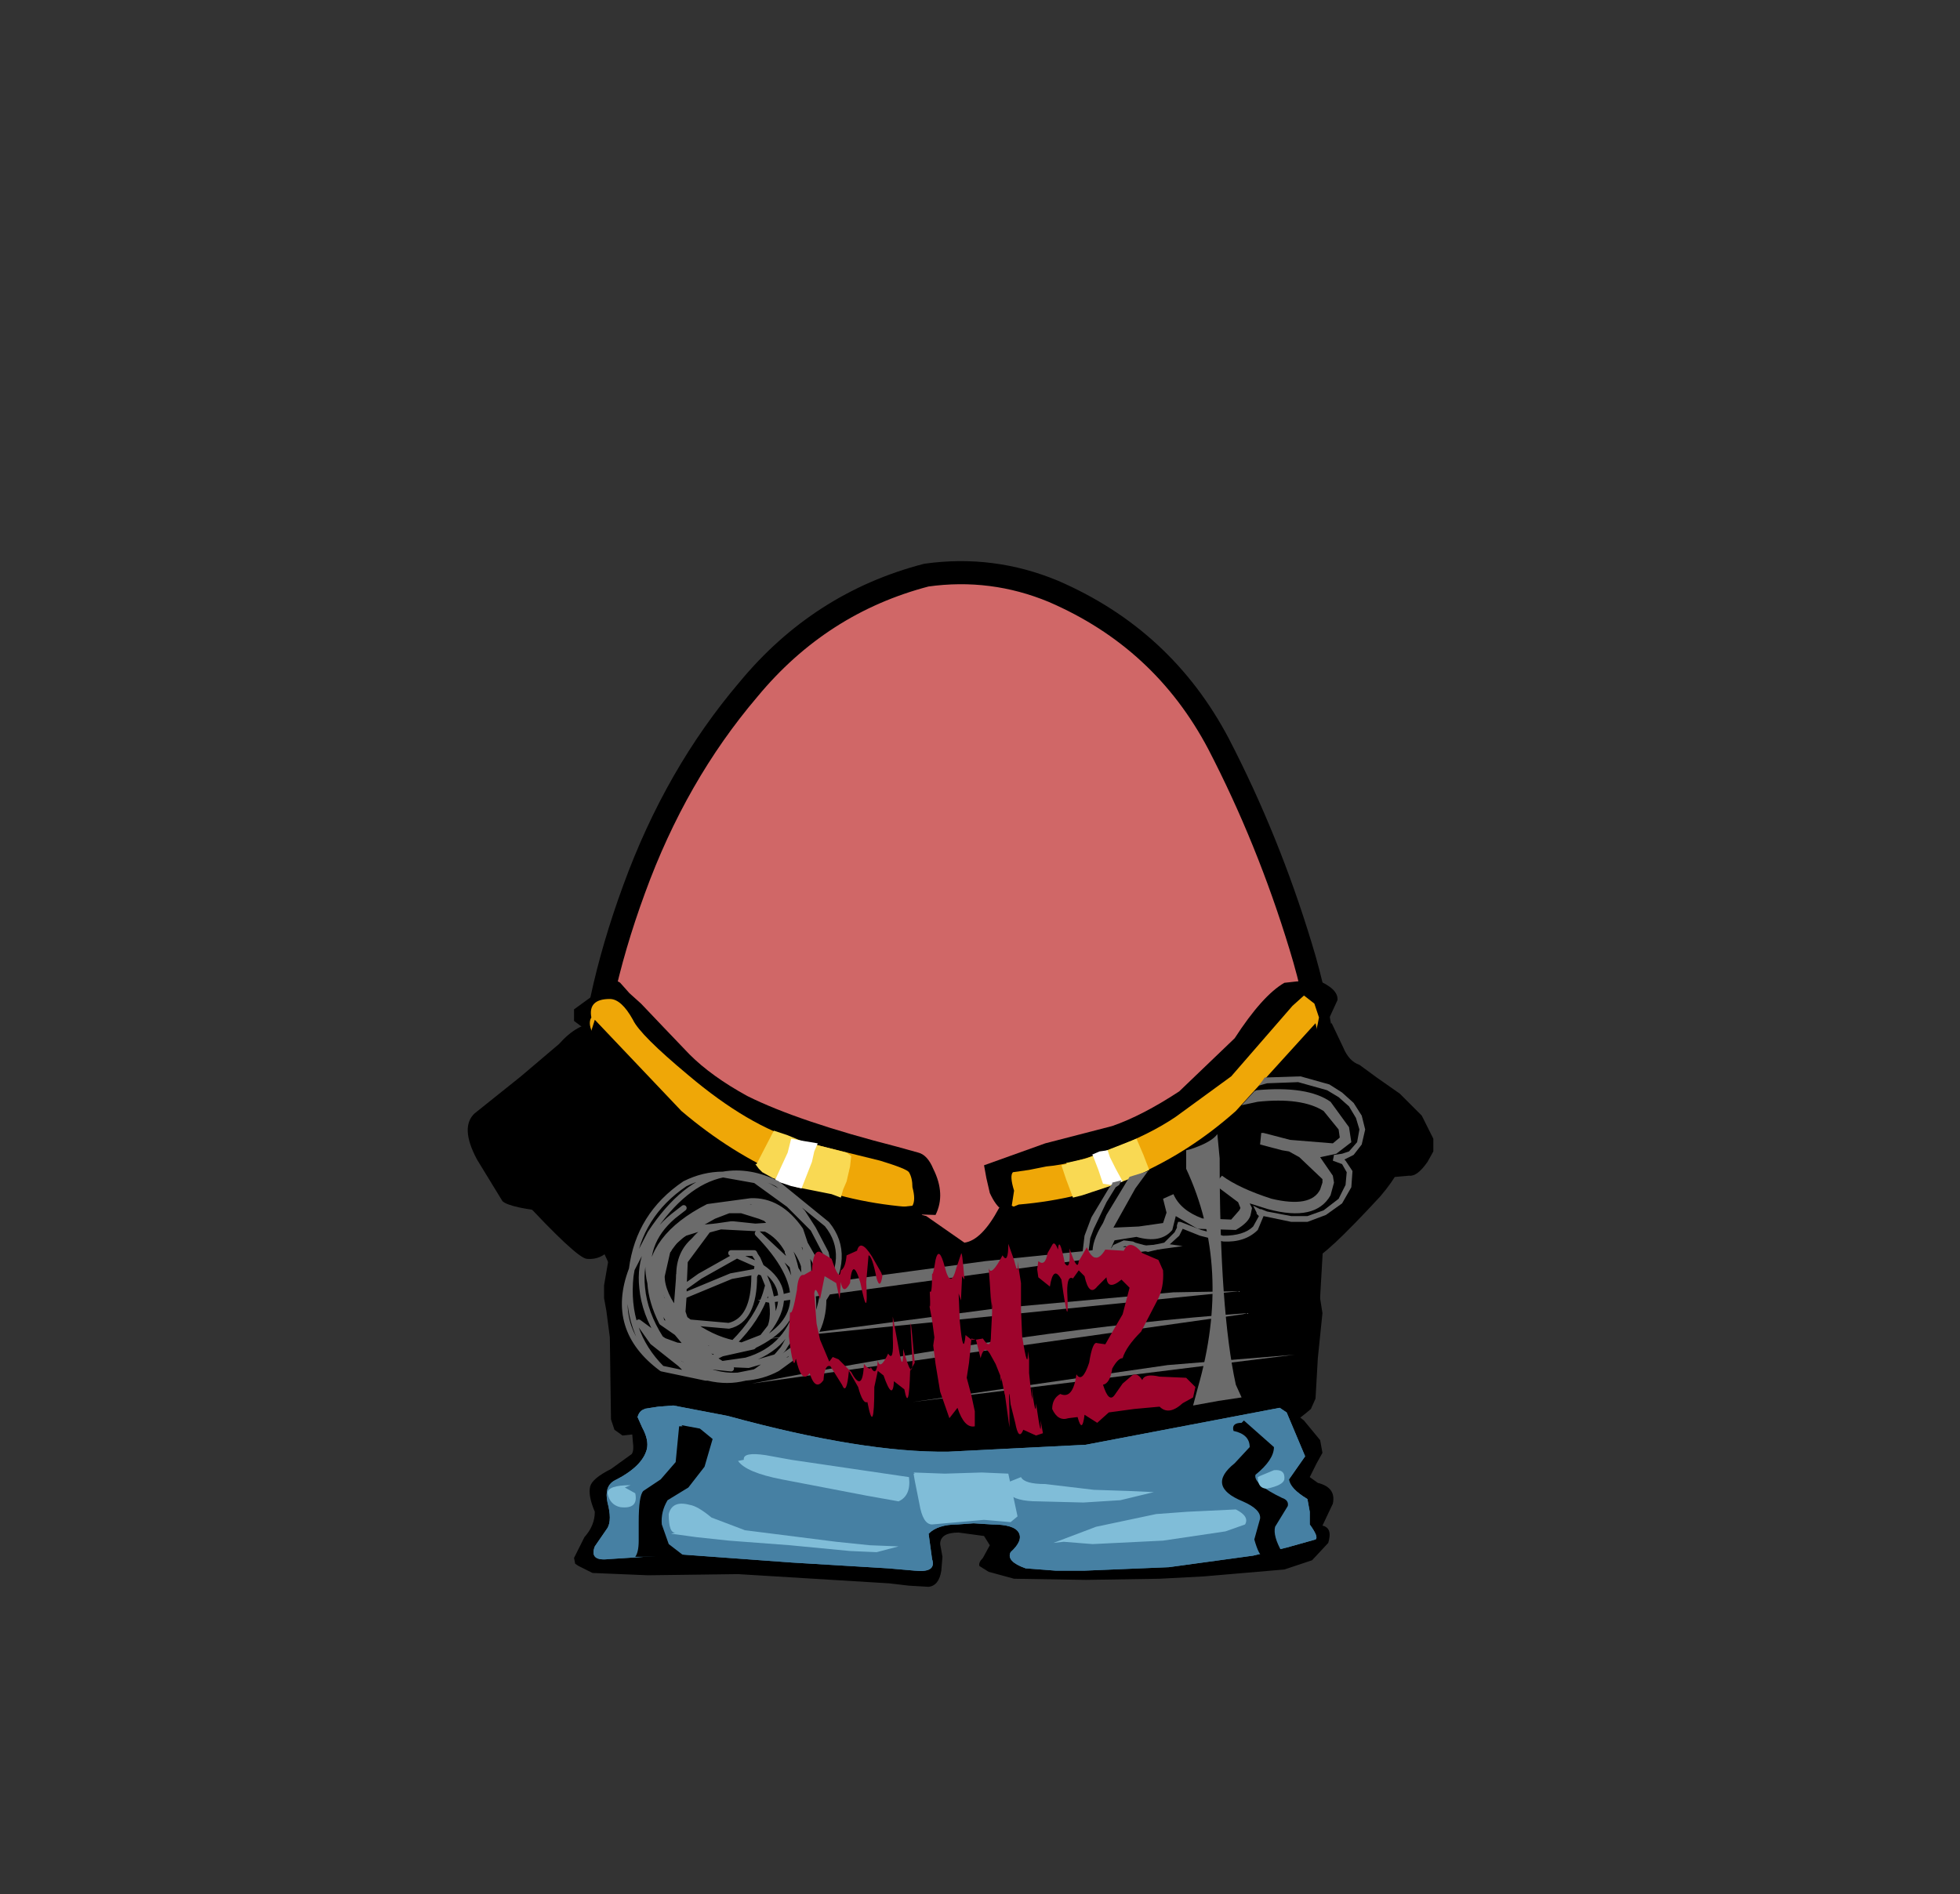 <?xml version="1.0" encoding="UTF-8" standalone="no"?>
<svg xmlns:xlink="http://www.w3.org/1999/xlink" height="82.0px" width="84.85px" xmlns="http://www.w3.org/2000/svg">
  <rect width="100%" height="100%" fill="#333333" stroke="none"/>
  <g transform="matrix(1.0, 0.0, 0.0, 1.0, 37.4, 42.25)">
    <use height="38.0" transform="matrix(1.0, 0.0, 0.0, 1.0, -11.95, -17.45)" width="32.05" xlink:href="#sprite0"/>
    <use height="38.95" transform="matrix(1.0, 0.0, 0.0, 1.0, -12.45, -17.95)" width="33.05" xlink:href="#sprite1"/>
    <use height="21.65" transform="matrix(1.0, 0.0, 0.0, 1.0, -17.15, 0.15)" width="41.8" xlink:href="#sprite2"/>
    <use height="9.65" transform="matrix(1.0, 0.0, 0.0, 1.0, -11.85, 0.85)" width="31.55" xlink:href="#sprite3"/>
    <use height="18.8" transform="matrix(1.0, 0.0, 0.0, 1.0, -16.1, 1.9)" width="39.65" xlink:href="#sprite4"/>
    <use height="7.85" transform="matrix(1.0, 0.0, 0.0, 1.0, -12.55, 18.6)" width="32.85" xlink:href="#sprite5"/>
    <use height="2.9" transform="matrix(1.0, 0.0, 0.0, 1.0, -4.7, 6.7)" width="17.05" xlink:href="#sprite6"/>
    <use height="2.15" transform="matrix(1.0, 0.0, 0.0, 1.0, -3.95, 7.05)" width="15.15" xlink:href="#sprite7"/>
    <use height="14.55" transform="matrix(1.0, 0.0, 0.0, 1.0, -10.45, 4.35)" width="32.15" xlink:href="#sprite8"/>
    <use height="8.3" transform="matrix(1.0, 0.0, 0.0, 1.0, -3.25, 11.6)" width="17.6" xlink:href="#sprite9"/>
  </g>
  <defs>
    <g id="sprite0" transform="matrix(1.0, 0.0, 0.0, 1.0, -0.05, 0.0)">
      <use height="38.0" transform="matrix(1.0, 0.0, 0.0, 1.0, 0.05, 0.0)" width="32.05" xlink:href="#shape0"/>
    </g>
    <g id="shape0" transform="matrix(1.0, 0.0, 0.0, 1.0, -0.05, 0.0)">
      <path d="M27.35 7.4 Q29.5 11.55 30.9 16.15 32.35 20.85 32.05 25.65 31.7 30.6 27.85 33.75 24.05 36.95 19.1 37.8 L16.5 38.0 Q12.9 38.0 9.45 36.85 4.8 35.25 2.35 31.35 -0.2 27.4 0.05 23.0 0.25 18.6 2.05 13.7 3.85 8.75 7.0 5.05 10.1 1.3 14.7 0.1 L16.5 0.0 Q18.4 0.05 20.2 0.8 24.95 2.85 27.35 7.4" fill="#d06767" fill-rule="evenodd" stroke="none"/>
    </g>
    <g id="sprite1" transform="matrix(1.0, 0.0, 0.0, 1.0, 0.45, 0.5)">
      <use height="38.95" transform="matrix(1.0, 0.0, 0.0, 1.0, -0.45, -0.5)" width="33.05" xlink:href="#shape1"/>
    </g>
    <g id="shape1" transform="matrix(1.0, 0.0, 0.0, 1.0, 0.45, 0.5)">
      <path d="M27.35 7.4 Q24.95 2.85 20.2 0.8 17.55 -0.3 14.7 0.1 10.1 1.3 7.0 5.05 3.85 8.75 2.05 13.7 0.25 18.6 0.05 23.0 -0.2 27.4 2.35 31.35 4.8 35.25 9.45 36.85 14.1 38.4 19.1 37.8 24.05 36.95 27.85 33.75 31.7 30.6 32.05 25.65 32.35 20.85 30.9 16.15 29.5 11.55 27.35 7.4 Z" fill="none" stroke="#000000" stroke-linecap="round" stroke-linejoin="round" stroke-width="1.0"/>
    </g>
    <g id="sprite2" transform="matrix(1.0, 0.0, 0.0, 1.0, 20.9, 10.75)">
      <use height="21.65" transform="matrix(1.0, 0.0, 0.0, 1.0, -20.9, -10.75)" width="41.8" xlink:href="#shape2"/>
    </g>
    <g id="shape2" transform="matrix(1.0, 0.0, 0.0, 1.0, 20.9, 10.75)">
      <path d="M1.45 -2.7 L4.1 -3.65 7.0 -4.4 Q8.3 -4.85 9.9 -5.9 L12.3 -8.2 Q13.5 -10.05 14.45 -10.6 L15.8 -10.75 Q16.8 -10.35 16.75 -9.85 L16.2 -8.65 15.5 -7.6 Q14.6 -6.15 13.35 -5.0 L10.7 -3.1 Q8.85 -2.0 8.0 -1.65 L5.05 -0.65 3.5 -0.45 2.75 -0.6 2.4 -0.7 2.35 -0.7 2.25 -0.75 Q1.95 -0.95 1.7 -1.5 L1.55 -2.15 1.45 -2.7" fill="#000000" fill-rule="evenodd" stroke="none"/>
      <path d="M-11.3 -7.5 Q-10.35 -6.55 -8.8 -5.7 -6.6 -4.6 -2.3 -3.5 L-1.4 -3.25 Q-1.0 -3.15 -0.75 -2.55 -0.2 -1.45 -0.65 -0.55 L-3.85 -0.65 -7.75 -1.2 Q-13.55 -2.55 -15.45 -6.5 L-15.55 -7.0 -15.4 -7.6 -16.0 -8.4 -15.7 -8.5 -16.3 -8.95 -16.3 -9.45 -15.2 -10.25 Q-14.6 -10.85 -14.3 -10.6 L-13.9 -10.15 -13.4 -9.7 -12.4 -8.65 -11.3 -7.5" fill="#000000" fill-rule="evenodd" stroke="none"/>
      <path d="M2.1 -0.85 L2.65 -0.95 3.1 -1.05 4.35 -1.15 5.8 -1.4 7.05 -1.85 8.7 -2.85 10.7 -4.15 12.75 -5.9 14.25 -7.5 15.45 -8.4 16.5 -8.85 17.0 -7.8 Q17.25 -7.2 17.7 -7.05 L18.45 -6.5 19.45 -5.8 20.4 -4.85 20.9 -3.85 20.9 -3.3 20.65 -2.85 Q20.2 -2.2 19.85 -2.25 L17.6 -2.05 Q16.4 -1.7 15.95 -0.15 15.65 0.8 15.8 1.8 L16.1 3.7 15.9 5.65 15.8 7.4 15.6 7.85 Q15.2 8.2 14.75 8.5 L9.1 9.85 6.9 10.4 4.55 10.7 2.5 10.85 0.0 10.9 -2.55 10.75 -5.1 10.35 -7.5 10.05 -10.0 9.45 -12.85 8.85 -14.2 9.0 -14.55 8.75 -14.7 8.3 -14.75 4.75 -14.9 3.6 -15.0 3.05 -15.0 2.5 -14.75 1.05 Q-14.6 0.35 -15.45 -0.15 -16.0 -0.55 -17.1 -0.65 -19.1 -0.85 -19.4 -1.15 L-20.5 -2.95 Q-21.25 -4.35 -20.6 -4.95 L-18.6 -6.55 -16.95 -7.95 Q-16.15 -8.85 -15.35 -8.85 L-15.45 -8.8 -15.05 -8.55 -14.6 -8.1 -14.15 -7.4 -13.65 -6.9 Q-11.8 -4.95 -10.75 -4.45 L-8.6 -3.2 -7.1 -2.5 -5.6 -1.95 -2.85 -1.0 -1.05 -0.5 0.6 0.65 Q1.35 0.55 2.1 -0.85" fill="#000000" fill-rule="evenodd" stroke="none"/>
    </g>
    <g id="sprite3" transform="matrix(1.0, 0.0, 0.0, 1.0, 15.75, 4.8)">
      <use height="9.65" transform="matrix(1.0, 0.0, 0.0, 1.0, -15.75, -4.8)" width="31.55" xlink:href="#shape3"/>
    </g>
    <g id="shape3" transform="matrix(1.0, 0.0, 0.0, 1.0, 15.75, 4.8)">
      <path d="M-15.7 -3.85 Q-15.85 -4.65 -14.9 -4.65 -14.4 -4.65 -13.9 -3.75 -13.6 -3.1 -11.5 -1.35 -8.9 0.85 -6.65 1.5 L-3.2 2.35 Q-2.05 2.7 -1.95 2.85 -1.8 3.1 -1.8 3.5 -1.65 4.05 -1.8 4.3 L-3.15 4.45 -4.65 4.2 -7.6 3.3 -10.25 2.1 -12.65 0.5 -14.55 -1.8 Q-16.05 -3.3 -15.7 -3.85" fill="#efa707" fill-rule="evenodd" stroke="none"/>
      <path d="M14.65 -4.35 L15.15 -4.8 15.6 -4.45 15.8 -3.85 Q15.4 -1.55 13.75 0.05 L10.05 2.85 Q7.7 4.25 5.85 4.7 4.1 5.15 2.5 4.3 L2.6 3.65 Q2.4 3.0 2.55 2.85 L3.25 2.75 4.0 2.6 Q5.2 2.5 6.8 1.85 8.5 1.2 9.6 0.45 L12.0 -1.3 14.65 -4.35" fill="#efa707" fill-rule="evenodd" stroke="none"/>
    </g>
    <g id="sprite4" transform="matrix(1.0, 0.0, 0.0, 1.0, 19.8, 9.45)">
      <use height="18.8" transform="matrix(1.0, 0.0, 0.0, 1.0, -19.8, -9.45)" width="39.65" xlink:href="#shape4"/>
    </g>
    <g id="shape4" transform="matrix(1.0, 0.0, 0.0, 1.0, 19.8, 9.45)">
      <path d="M-15.1 -1.1 Q-16.25 -5.85 -16.0 -7.4 L-15.35 -9.45 -11.6 -5.5 Q-7.25 -1.8 -1.85 -1.35 L-1.25 -1.1 -0.65 -0.2 Q0.0 0.5 0.55 0.5 1.75 0.45 2.4 -1.2 L3.0 -1.45 Q8.35 -1.9 12.4 -5.5 L15.85 -9.3 16.45 -6.65 Q16.6 -4.7 16.25 -0.9 L16.05 2.55 Q15.05 6.45 15.25 6.4 L13.25 7.5 10.95 8.35 6.2 9.2 0.65 9.35 0.5 9.35 -6.45 9.15 Q-9.6 8.7 -10.6 8.05 L-13.8 7.6 -14.0 4.8 -14.25 2.1 -15.1 -1.1" fill="#000000" fill-rule="evenodd" stroke="none"/>
      <path d="M-15.7 -8.85 L-14.85 -5.95 Q-13.8 -4.9 -13.75 -4.45 -13.65 -3.3 -13.8 -2.4 -14.15 1.05 -15.7 0.9 -16.15 0.85 -18.6 -1.8 -20.7 -4.25 -19.15 -5.8 -16.25 -7.5 -15.7 -8.85" fill="#000000" fill-rule="evenodd" stroke="none"/>
      <path d="M15.75 -8.85 Q16.3 -7.5 19.2 -5.8 20.75 -4.25 18.65 -1.8 16.2 0.85 15.75 0.9 14.2 1.05 13.85 -2.4 13.7 -3.3 13.8 -4.45 13.85 -4.9 14.9 -5.95 L15.75 -8.85" fill="#000000" fill-rule="evenodd" stroke="none"/>
    </g>
    <g id="sprite5" transform="matrix(1.0, 0.0, 0.0, 1.0, 16.4, 3.85)">
      <use height="7.85" transform="matrix(1.0, 0.0, 0.0, 1.0, -16.4, -3.85)" width="32.85" xlink:href="#shape5"/>
    </g>
    <g id="shape5" transform="matrix(1.0, 0.0, 0.0, 1.0, 16.4, 3.85)">
      <path d="M4.4 -2.05 L6.65 -2.35 8.4 -2.75 10.8 -3.35 12.35 -3.85 14.45 -3.8 15.2 -3.2 15.9 -2.35 16.0 -1.8 15.75 -1.35 15.45 -0.75 15.8 -0.5 Q16.6 -0.3 16.45 0.4 L16.0 1.35 Q16.45 1.45 16.25 2.1 L15.55 2.85 14.35 3.25 10.85 3.55 8.95 3.65 5.75 3.7 2.65 3.65 1.55 3.35 1.15 3.1 Q1.1 2.95 1.3 2.75 L1.6 2.2 1.35 1.8 0.25 1.65 Q-0.55 1.65 -0.55 2.15 L-0.45 2.7 -0.5 3.3 Q-0.6 3.95 -1.05 4.0 L-1.9 3.95 -2.75 3.85 -9.3 3.45 -13.2 3.5 -15.6 3.4 -16.2 3.1 -16.35 3.0 -16.4 2.75 -15.95 1.85 Q-15.5 1.35 -15.5 0.75 -15.8 0.05 -15.7 -0.35 -15.6 -0.7 -14.8 -1.1 L-13.9 -1.75 Q-13.8 -1.9 -13.85 -2.25 L-13.9 -2.85 Q-13.9 -3.8 -13.6 -3.7 L-13.65 -3.65 -12.85 -3.5 -12.0 -3.45 -8.45 -2.75 -0.35 -1.9 4.4 -2.05" fill="#000000" fill-rule="evenodd" stroke="none"/>
      <path d="M5.75 -2.15 L14.15 -3.75 14.45 -3.55 15.25 -1.65 14.55 -0.65 Q14.6 -0.25 15.35 0.2 L15.45 0.75 15.45 1.3 Q15.85 1.85 15.7 1.95 L14.45 2.3 13.0 2.65 9.35 3.15 5.7 3.3 4.45 3.3 3.15 3.2 Q2.3 2.9 2.5 2.5 3.05 2.0 2.85 1.65 2.65 1.3 1.7 1.3 L0.9 1.25 0.2 1.3 Q-0.65 1.3 -1.05 1.7 L-0.9 2.8 Q-0.7 3.4 -1.65 3.3 L-2.8 3.2 -6.95 2.95 -11.75 2.6 -14.9 2.8 Q-15.75 2.9 -15.5 2.25 L-14.95 1.45 Q-14.75 1.1 -14.95 0.35 -15.1 -0.35 -14.65 -0.6 -13.45 -1.2 -13.25 -1.95 -13.15 -2.35 -13.45 -2.9 L-13.65 -3.35 Q-13.55 -3.7 -13.25 -3.7 L-13.4 -3.7 -12.75 -3.8 -12.1 -3.85 -9.75 -3.4 Q-3.9 -1.8 -0.2 -1.85 L5.75 -2.15" fill="#4680a3" fill-rule="evenodd" stroke="none"/>
      <path d="M5.75 -2.15 L14.15 -3.75 14.45 -3.55 15.25 -1.65 14.55 -0.65 Q14.6 -0.25 15.35 0.2 L15.45 0.75 15.45 1.3 Q15.85 1.85 15.7 1.95 L14.45 2.3 13.0 2.65 9.35 3.15 5.7 3.3 4.45 3.3 3.15 3.2 Q2.3 2.9 2.5 2.5 3.05 2.0 2.85 1.65 2.65 1.3 1.7 1.3 L0.9 1.25 0.2 1.3 Q-0.65 1.3 -1.05 1.7 L-0.9 2.8 Q-0.7 3.4 -1.65 3.3 L-2.8 3.2 -6.95 2.95 -11.75 2.6 -14.9 2.8 Q-15.75 2.9 -15.5 2.25 L-14.95 1.45 Q-14.75 1.1 -14.95 0.35 -15.1 -0.35 -14.65 -0.6 -13.45 -1.2 -13.25 -1.95 -13.15 -2.35 -13.45 -2.9 L-13.65 -3.35 Q-13.55 -3.7 -13.25 -3.7 L-13.4 -3.7 -12.75 -3.8 -12.1 -3.85 -9.75 -3.4 Q-3.9 -1.8 -0.2 -1.85 L5.75 -2.15" fill="#4680a3" fill-rule="evenodd" stroke="none"/>
      <path d="M1.25 -0.95 L2.4 -0.9 2.65 0.25 2.8 0.95 2.5 1.2 1.35 1.1 -0.9 1.3 Q-1.3 1.3 -1.45 0.4 L-1.65 -0.6 -1.7 -0.9 -1.65 -0.9 -1.7 -0.95 -0.35 -0.9 1.25 -0.95" fill="#80bdd8" fill-rule="evenodd" stroke="none"/>
      <path d="M-10.75 -1.2 L-11.45 -0.3 -12.35 0.25 Q-12.65 0.75 -12.6 1.3 L-12.3 2.15 -11.65 2.65 -12.15 2.8 -12.7 2.7 -13.75 2.7 Q-13.6 2.5 -13.6 2.0 L-13.6 1.2 Q-13.6 0.05 -13.4 -0.15 L-12.65 -0.65 -12.0 -1.4 -11.85 -2.95 -11.7 -2.95 -11.75 -3.0 -10.95 -2.85 -10.4 -2.4 -10.75 -1.2" fill="#000000" fill-rule="evenodd" stroke="none"/>
      <path d="M12.6 -3.2 L13.9 -2.05 Q13.9 -1.5 13.1 -0.85 13.0 -0.45 14.25 0.15 14.55 0.25 14.5 0.5 L13.95 1.4 Q13.85 1.8 14.25 2.5 L13.4 2.65 Q13.25 2.65 13.05 1.95 L13.3 1.05 Q13.35 0.65 12.55 0.3 10.95 -0.35 12.2 -1.35 L12.85 -2.05 Q12.85 -2.6 12.15 -2.75 12.05 -3.1 12.5 -3.1 L12.6 -3.2" fill="#000000" fill-rule="evenodd" stroke="none"/>
      <path d="M8.7 -0.1 L7.25 0.25 5.65 0.35 3.7 0.3 Q2.7 0.3 2.4 -0.05 2.2 -0.25 2.45 -0.55 L2.95 -0.75 Q3.1 -0.45 4.0 -0.45 L6.1 -0.2 7.6 -0.15 8.7 -0.1" fill="#80bdd8" fill-rule="evenodd" stroke="none"/>
      <path d="M-7.4 -0.65 Q-8.95 -0.95 -9.3 -1.45 L-9.05 -1.5 Q-9.1 -1.85 -8.1 -1.7 L-7.0 -1.5 -1.9 -0.75 Q-1.8 0.05 -2.35 0.3 L-3.75 0.05 -7.4 -0.65" fill="#80bdd8" fill-rule="evenodd" stroke="none"/>
      <path d="M-7.05 2.2 L-9.7 2.0 -11.1 1.85 -12.2 1.7 -12.0 1.65 Q-12.3 1.7 -12.3 0.85 -12.15 0.25 -11.4 0.45 -11.05 0.5 -10.45 1.0 L-9.0 1.55 -5.05 2.05 -3.6 2.2 -2.35 2.25 -3.3 2.5 -4.45 2.45 -7.05 2.2" fill="#80bdd8" fill-rule="evenodd" stroke="none"/>
      <path d="M10.15 0.75 L12.25 0.65 Q12.85 0.95 12.65 1.3 L11.8 1.6 9.1 2.0 6.05 2.15 4.8 2.05 4.35 2.1 6.2 1.4 8.8 0.85 10.15 0.75" fill="#80bdd8" fill-rule="evenodd" stroke="none"/>
      <path d="M-13.95 -0.4 L-14.2 -0.3 -13.75 -0.05 Q-13.6 0.65 -14.4 0.55 -14.85 0.45 -14.95 -0.05 -14.95 -0.4 -13.95 -0.4" fill="#80bdd8" fill-rule="evenodd" stroke="none"/>
      <path d="M13.3 -0.8 L13.9 -1.05 Q14.4 -1.1 14.35 -0.65 14.3 -0.4 13.6 -0.25 13.2 -0.25 13.2 -0.75 L13.3 -0.8" fill="#80bdd8" fill-rule="evenodd" stroke="none"/>
    </g>
    <g id="sprite6" transform="matrix(1.0, 0.0, 0.0, 1.0, 8.5, 1.45)">
      <use height="2.9" transform="matrix(1.0, 0.0, 0.0, 1.0, -8.5, -1.45)" width="17.05" xlink:href="#shape6"/>
    </g>
    <g id="shape6" transform="matrix(1.0, 0.0, 0.0, 1.0, 8.5, 1.45)">
      <path d="M-7.1 -1.25 L-6.5 -1.0 -4.55 -0.5 -4.35 -0.35 -4.4 0.1 -4.55 0.75 -4.7 1.1 -4.8 1.45 -5.2 1.3 -6.7 1.0 -7.75 0.6 -8.2 0.35 -8.35 0.2 -8.5 0.0 -8.45 0.0 -7.7 -1.45 -7.1 -1.25" fill="#f9d953" fill-rule="evenodd" stroke="none"/>
      <path d="M8.3 -0.4 L8.55 0.25 7.8 0.6 7.0 0.9 6.1 1.2 5.65 1.35 5.25 1.45 4.95 0.65 4.75 0.05 4.95 0.0 5.0 0.0 4.95 -0.05 5.85 -0.25 6.85 -0.65 8.0 -1.1 8.3 -0.4" fill="#f9d953" fill-rule="evenodd" stroke="none"/>
    </g>
    <g id="sprite7" transform="matrix(1.0, 0.0, 0.0, 1.0, 7.55, 1.05)">
      <use height="2.15" transform="matrix(1.0, 0.0, 0.0, 1.0, -7.55, -1.05)" width="15.15" xlink:href="#shape7"/>
    </g>
    <g id="shape7" transform="matrix(1.0, 0.0, 0.0, 1.0, 7.55, 1.05)">
      <path d="M-5.6 -0.85 L-5.75 -0.5 -5.85 -0.05 -6.3 1.1 -6.75 1.0 -7.2 0.85 -7.55 0.75 -7.45 0.75 -7.2 0.2 -6.9 -0.45 -6.75 -1.05 -6.2 -0.95 -5.6 -0.85" fill="#ffffff" fill-rule="evenodd" stroke="none"/>
      <path d="M6.3 -0.35 L6.25 -0.35 6.6 -0.5 6.95 -0.55 7.05 -0.25 7.3 0.25 7.6 0.8 7.1 0.95 6.75 0.9 6.55 0.3 6.3 -0.35" fill="#ffffff" fill-rule="evenodd" stroke="none"/>
    </g>
    <g id="sprite8" transform="matrix(1.0, 0.0, 0.0, 1.0, 16.1, 7.25)">
      <use height="14.55" transform="matrix(1.0, 0.0, 0.0, 1.0, -16.1, -7.25)" width="32.15" xlink:href="#shape8"/>
    </g>
    <g id="shape8" transform="matrix(1.0, 0.0, 0.0, 1.0, 16.1, 7.25)">
      <path d="M-13.65 -0.35 L-14.05 0.1 -13.85 -0.1 -13.65 -0.35 -12.6 -1.2 Q-13.45 -0.9 -13.95 -0.25 L-14.3 0.25 -14.4 0.4 -14.3 0.35 -14.0 -0.2 -13.95 -0.25 Q-13.2 -1.35 -11.95 -1.55 -13.4 -1.45 -14.3 0.25 M-13.5 -0.4 L-13.3 -0.55 -12.15 -1.2 -11.5 -1.45 -12.3 -1.3 -11.8 -1.55 -11.55 -1.6 -11.4 -1.6 -11.0 -1.55 -10.95 -1.55 Q-9.3 -1.8 -8.65 -0.3 L-8.2 0.1 -8.2 0.0 Q-9.3 -1.6 -10.55 -1.85 L-11.7 -1.55 -11.8 -1.55 -11.2 -1.5 -11.0 -1.55 -10.55 -1.45 -10.25 -1.4 -10.95 -1.55 M-13.45 -1.55 L-13.9 -1.2 Q-15.3 0.0 -14.9 1.7 -14.95 -0.3 -12.4 -1.6 L-10.55 -1.85 Q-9.3 -1.9 -8.4 -0.6 L-8.2 0.0 -7.4 1.4 -7.4 1.95 -7.4 2.4 Q-7.05 1.35 -7.3 0.4 L-7.85 -0.65 -8.9 -1.7 -10.35 -2.75 -11.75 -3.0 Q-13.45 -2.65 -14.9 -0.45 L-15.7 1.1 -15.75 1.4 Q-16.0 3.8 -14.4 5.4 L-12.5 5.8 -12.4 5.8 -13.4 5.4 -13.6 5.2 -14.8 4.25 -15.4 3.4 -14.45 4.1 Q-15.15 3.0 -15.25 1.9 -15.45 0.05 -13.9 -1.2 M-11.7 -1.55 L-11.55 -1.6 M-13.0 -0.15 L-12.4 -0.6 -11.85 -0.75 -12.1 -0.75 -11.4 -0.85 -11.3 -0.85 -10.35 -0.75 -9.6 -0.8 -9.9 -1.1 -10.15 -1.2 -10.95 -1.45 -11.4 -1.45 -11.5 -1.45 -11.2 -1.5 -10.95 -1.45 -10.55 -1.45 Q-10.2 -1.35 -9.9 -1.1 L-9.2 -0.75 -10.25 -1.4 Q-9.35 -1.25 -8.8 -0.45 L-8.65 -0.3 -8.4 0.35 -8.15 1.05 -8.15 1.15 -8.05 1.35 Q-8.05 0.75 -8.2 0.1 -7.55 0.9 -7.4 1.95 -7.55 3.15 -8.1 4.0 L-8.85 5.0 Q-7.4 4.1 -7.4 2.4 -6.15 0.5 -7.25 -0.85 L-9.4 -2.6 Q-10.6 -3.2 -11.75 -3.0 -12.6 -3.0 -13.4 -2.6 -15.4 -1.25 -15.7 1.1 -16.7 3.7 -14.4 5.4 M-11.85 -0.75 L-11.3 -0.85 M-9.65 -0.6 L-9.45 -0.6 -10.1 -0.7 -9.9 -0.65 -9.65 -0.6 -9.35 -0.45 -9.45 -0.6 -9.6 -0.8 -8.9 -0.4 -9.2 -0.75 -8.8 -0.45 -8.4 0.35 -8.65 0.0 -8.25 0.8 -8.4 0.4 -8.4 0.35 -8.9 -0.4 -8.65 0.0 -9.4 -0.6 -9.2 -0.35 -8.9 -0.1 Q-8.45 0.35 -8.25 0.95 L-8.25 0.8 -8.15 1.05 M-9.35 -0.45 L-9.2 -0.35 Q-8.8 0.2 -8.6 1.1 L-8.4 1.4 -8.2 1.8 -8.25 1.0 -8.25 0.95 -8.15 1.3 -8.15 1.15 M-9.4 -0.6 L-9.45 -0.6 M-7.85 -0.65 L-8.3 -1.35 -8.5 -1.45 -8.9 -1.7 M-10.35 -2.75 L-10.0 -2.6 Q-9.0 -2.15 -8.3 -1.35 M-10.1 -0.7 L-10.35 -0.75 M-11.85 -0.75 L-9.9 -0.65 Q-9.3 -0.35 -8.95 0.3 L-9.35 -0.45 M-8.65 1.05 L-8.95 0.35 -8.75 0.95 -8.65 1.05 -8.6 1.1 -8.45 2.2 -8.4 1.55 -8.4 1.4 M-10.0 1.3 L-9.8 1.8 Q-9.45 2.95 -9.7 3.6 -8.6 2.0 -10.1 1.0 L-10.0 1.3 Q-10.1 1.2 -10.3 1.2 L-10.4 1.4 Q-10.4 3.3 -11.5 3.55 L-13.2 3.4 Q-12.25 4.1 -11.3 4.3 -10.25 3.25 -9.9 2.15 L-9.8 1.8 M-8.15 2.1 L-8.15 2.0 -8.2 1.8 -8.3 2.8 -8.15 2.3 -8.15 2.1 -8.1 1.8 -8.15 1.3 -8.15 1.55 -8.15 2.0 M-8.15 2.1 L-8.1 2.25 -8.1 1.8 -8.05 1.35 Q-7.6 2.85 -8.1 4.0 L-8.4 4.35 -9.75 5.3 -10.0 5.4 -10.2 5.55 -9.75 5.4 -8.85 5.0 -9.4 5.4 Q-10.05 5.75 -10.8 5.8 -11.55 6.0 -12.4 5.8 L-11.75 5.8 -12.75 5.55 -13.6 5.2 -14.15 4.5 -14.3 4.4 -14.8 4.25 M-8.75 0.95 L-8.45 2.5 -8.45 2.25 -8.45 2.2 -8.65 1.05 M-8.4 1.55 L-8.4 2.85 -8.4 3.05 -8.4 3.1 -8.3 2.8 -8.4 3.4 -8.2 2.8 -8.15 2.3 M-8.4 2.85 L-8.45 2.25 M-8.25 3.1 L-8.4 3.4 -8.4 3.45 M-8.45 3.25 L-8.55 3.7 M-9.7 3.6 L-10.05 4.05 -10.4 4.4 Q-7.1 2.8 -10.25 -0.45 L-8.75 0.95 M-9.0 4.3 L-8.45 3.25 M-10.35 0.5 L-10.4 0.4 -10.5 0.4 Q-10.4 0.4 -10.35 0.5 L-10.25 0.65 -10.1 1.0 -10.25 0.9 -10.3 1.2 -11.4 1.4 -13.45 2.25 -13.5 2.95 -13.4 3.25 -13.2 3.4 -13.35 3.4 -13.15 3.65 -12.9 3.85 -11.35 4.35 -11.3 4.3 -10.95 4.4 -10.05 4.05 M-10.85 0.4 L-11.4 0.4 -11.15 0.5 -10.85 0.4 -10.5 0.4 M-10.25 0.65 L-10.25 0.9 -11.15 0.5 -12.75 1.4 -13.45 1.9 -13.45 2.25 -13.6 2.3 -13.5 2.95 -13.5 3.15 -13.5 3.2 -13.4 3.25 -13.4 3.4 -13.35 3.4 M-13.65 1.35 L-13.4 0.75 -13.4 0.4 -13.0 -0.15 M-13.6 2.3 L-13.65 2.25 -13.6 2.1 -13.65 1.4 -13.65 1.35 M-14.05 0.1 L-14.1 0.2 -14.1 0.25 -14.15 0.3 -14.45 0.9 -14.6 1.5 -14.6 1.65 -14.4 2.4 -13.65 3.1 -13.5 3.2 -13.45 3.3 -13.4 3.4 M-14.4 0.4 Q-14.7 1.05 -14.65 1.65 L-14.55 1.0 -14.5 0.75 -14.4 0.4 M-14.05 0.1 L-14.3 0.35 -14.5 0.75 -14.6 1.5 M-14.9 1.7 L-14.65 2.4 -14.65 2.15 -14.65 2.1 -14.65 1.65 -14.5 2.25 -14.6 1.65 M-14.65 2.4 L-14.4 3.4 -13.95 3.55 -14.05 3.4 -14.6 2.45 -14.65 2.4 M-14.25 2.65 L-14.4 2.4 -14.5 2.25 -13.85 3.6 -13.4 3.85 -14.1 2.9 -14.25 2.65 M-14.65 2.15 L-14.6 2.45 M-13.45 1.9 L-13.6 2.1 -13.6 2.3 M-12.4 -0.6 L-13.4 0.75 -13.45 1.9 M-14.45 0.9 Q-14.7 1.6 -14.4 2.4 M-13.85 3.6 L-13.75 3.7 -13.25 4.05 -13.25 4.0 -13.4 3.85 -13.3 3.9 -13.4 3.6 -13.45 3.55 -13.9 3.15 -14.1 2.9 M-13.4 3.55 L-13.45 3.3 -13.65 3.1 -13.45 3.55 -13.4 3.55 -12.9 3.85 -12.55 4.15 -11.35 4.35 -11.05 4.4 -10.95 4.4 -10.4 4.4 -10.45 4.45 -11.8 4.75 -12.2 4.95 -11.8 5.2 -10.75 5.05 Q-8.85 4.5 -8.45 2.5 M-13.4 3.55 L-13.4 3.6 -12.9 4.05 -12.55 4.15 -12.4 4.25 -11.35 4.4 -11.35 4.35 -11.1 4.4 -11.05 4.4 M-13.75 4.4 L-14.3 4.2 -14.05 4.4 -13.9 4.4 -13.75 4.4 -13.25 4.45 -13.75 3.85 -14.4 3.4 Q-14.85 2.5 -14.9 1.7 M-13.05 4.2 L-12.9 4.3 -12.4 4.55 -11.8 4.55 -12.3 4.3 -12.55 4.25 -13.2 4.05 -13.2 4.1 -13.05 4.2 M-12.9 4.3 L-12.5 4.55 -13.25 4.05 -13.2 4.1 M-13.75 3.7 L-13.5 3.95 -13.25 4.05 M-13.75 3.7 L-13.95 3.55 -13.75 3.85 -13.5 3.95 -12.2 4.95 -12.4 5.05 -11.8 5.2 -12.4 5.15 -12.4 5.3 -11.4 5.4 -11.8 5.2 -10.65 5.25 -9.45 4.9 -10.35 5.55 M-14.9 3.85 L-15.2 3.6 -15.0 3.8 -14.9 3.85 -14.3 4.35 -14.45 4.1 -14.3 4.2 M-14.2 4.4 L-13.75 4.65 -14.05 4.4 -14.2 4.4 Q-13.4 5.0 -12.55 5.25 L-12.7 5.1 -13.75 4.65 M-15.0 3.8 L-14.8 3.95 -14.9 3.85 M-12.7 5.1 L-12.65 5.1 -12.45 5.05 -12.45 5.0 -12.95 4.85 -12.7 5.1 M-13.75 4.4 L-12.95 4.85 -13.25 4.45 -12.45 5.0 -12.4 5.05 -12.45 5.05 -12.4 5.15 -12.65 5.1 M-14.05 3.4 L-13.85 3.6 M-12.5 4.55 L-11.8 4.75 -11.6 4.6 -12.4 4.55 -12.5 4.55 M-11.4 4.4 L-11.45 4.45 -11.6 4.6 -10.45 4.45 M-11.4 4.4 L-11.8 4.55 -11.6 4.6 M-12.4 5.3 L-12.4 5.4 -12.55 5.25 -12.4 5.3 M-15.2 3.6 L-15.25 3.55 -15.3 3.5 -15.35 3.45 -15.4 3.4" fill="none" stroke="#6b6b6b" stroke-linecap="round" stroke-linejoin="round" stroke-width="0.25"/>
      <path d="M-13.65 -0.35 L-13.5 -0.4 -13.45 -0.45 -13.85 -0.1 -14.15 0.3 -14.4 1.4 Q-14.4 2.15 -13.65 3.1 L-13.75 2.65 -13.65 1.35 Q-13.65 0.4 -13.0 -0.15 -12.65 -0.6 -12.1 -0.75 L-12.65 -0.7 -13.45 -0.45 -13.3 -0.55 -12.3 -1.3 -12.6 -1.2 -11.8 -1.55 -11.95 -1.55 M-8.45 2.5 L-8.4 3.05 -8.45 3.25 -8.4 3.2 -8.4 3.1 M-13.25 4.05 L-13.2 4.05 -13.25 4.0 -13.3 3.9 -12.9 4.05 -12.55 4.25 -12.4 4.25 -12.3 4.3 -11.4 4.4 -11.35 4.4 -11.1 4.4" fill="none" stroke="#6b6b6b" stroke-linecap="round" stroke-linejoin="round" stroke-width="0.25"/>
      <path d="M-8.95 0.35 L-8.95 0.3 M-8.4 3.2 L-8.4 3.4" fill="none" stroke="#6b6b6b" stroke-linecap="round" stroke-linejoin="round" stroke-width="0.25"/>
      <path d="M-8.1 2.25 L-8.15 2.55 -8.2 2.8 -8.25 3.1 -8.4 4.35 -8.4 4.1 -8.4 3.45 -8.55 3.7 -9.0 4.3 -9.15 4.55 -9.45 4.9 -10.0 5.4 -10.35 5.55 -11.1 5.7 -10.2 5.55 -10.8 5.8 -11.65 5.8 -11.75 5.8 M-14.25 4.4 L-14.2 4.4 -14.3 4.35 -14.25 4.4 -14.8 3.95 -14.3 4.4 -14.25 4.4 -14.15 4.5 Q-12.5 5.8 -11.1 5.7 L-11.35 5.75 -11.65 5.8" fill="none" stroke="#6b6b6b" stroke-linecap="round" stroke-linejoin="round" stroke-width="0.25"/>
      <path d="M4.7 -0.9 L4.85 -1.25 5.85 -2.9 6.65 -3.15 6.1 -2.4 5.15 -0.7 6.25 -0.75 7.3 -0.9 7.45 -1.35 7.3 -1.95 7.75 -2.15 Q8.05 -1.45 9.0 -1.1 L10.25 -1.05 10.6 -1.45 10.65 -1.55 10.55 -1.8 9.55 -2.55 9.5 -2.55 9.85 -2.95 Q10.6 -2.4 12.0 -1.95 13.7 -1.55 14.1 -2.35 L14.2 -2.65 14.2 -2.8 13.2 -3.75 12.75 -4.0 12.45 -4.05 11.5 -4.3 11.55 -4.8 11.65 -4.8 12.8 -4.5 14.65 -4.35 14.95 -4.6 14.9 -4.95 14.25 -5.75 Q13.3 -6.35 11.4 -6.15 L10.7 -6.0 11.25 -6.6 11.35 -6.65 Q13.55 -6.85 14.55 -6.15 L15.35 -5.05 15.45 -4.4 14.8 -3.9 14.1 -3.75 14.65 -2.95 14.7 -2.65 14.55 -2.1 Q13.9 -0.95 11.85 -1.5 L11.05 -1.75 11.15 -1.55 11.1 -1.3 Q11.05 -0.95 10.45 -0.6 L8.8 -0.65 7.85 -1.2 7.7 -0.6 Q7.2 0.0 6.15 -0.3 L5.2 -0.15 5.0 0.3 4.4 0.7 4.4 0.45 4.25 0.45 Q4.2 -0.1 4.7 -0.9" fill="#6b6b6b" fill-rule="evenodd" stroke="none"/>
      <path d="M4.2 -1.15 L4.95 -2.4 5.1 -2.6 5.1 -2.65 5.5 -2.75 5.4 -2.55 5.25 -2.45 4.85 -1.8 4.3 -0.65 4.15 -0.25 4.05 0.5 4.1 0.95 4.1 1.15 4.0 1.35 Q3.85 1.3 3.85 0.95 L3.8 0.5 3.9 -0.35 4.2 -1.15" fill="#6b6b6b" fill-rule="evenodd" stroke="none"/>
      <path d="M5.6 -0.15 L6.0 -0.1 6.1 -0.05 6.65 0.1 7.35 -0.05 7.8 -0.5 7.9 -0.7 7.9 -0.8 7.95 -0.95 8.05 -0.95 8.95 -0.6 9.9 -0.35 Q10.8 -0.35 11.2 -0.75 L11.45 -1.2 11.35 -1.3 11.35 -1.35 11.2 -1.65 11.5 -1.5 11.55 -1.5 11.8 -1.4 12.85 -1.2 13.55 -1.2 14.25 -1.45 14.9 -1.95 15.2 -2.55 15.25 -3.1 15.05 -3.45 14.65 -3.6 14.7 -3.85 15.05 -3.9 15.35 -4.0 15.7 -4.4 15.8 -4.95 15.65 -5.45 15.35 -5.95 14.9 -6.35 14.4 -6.65 13.15 -7.0 11.8 -6.95 11.45 -6.85 11.7 -7.2 13.25 -7.25 14.5 -6.9 15.05 -6.55 15.55 -6.1 15.9 -5.55 16.05 -4.95 15.9 -4.3 15.55 -3.85 15.15 -3.65 15.2 -3.6 15.5 -3.15 15.45 -2.45 15.05 -1.75 14.35 -1.25 13.55 -0.95 12.85 -0.95 11.65 -1.2 11.4 -0.6 Q10.85 -0.05 9.9 -0.1 L8.9 -0.35 8.15 -0.65 8.0 -0.35 7.45 0.15 6.65 0.35 6.05 0.2 5.9 0.15 5.65 0.1 5.35 0.25 5.15 0.55 5.05 0.75 4.85 1.05 4.35 1.5 4.05 1.45 4.25 1.3 4.4 1.15 4.5 1.0 4.65 0.85 4.85 0.55 4.95 0.35 5.15 0.05 5.6 -0.15" fill="#6b6b6b" fill-rule="evenodd" stroke="none"/>
      <path d="M8.3 -3.25 L8.3 -4.05 8.5 -4.1 Q9.4 -4.4 9.65 -4.75 L9.75 -3.7 Q9.75 2.9 10.45 6.1 L10.7 6.65 9.7 6.8 8.6 7.0 8.8 6.25 Q10.3 1.05 8.3 -3.25" fill="#6b6b6b" fill-rule="evenodd" stroke="none"/>
      <path d="M8.15 0.1 L-9.75 2.55 -10.25 2.45 -7.05 1.65 -0.4 0.75 5.5 0.15 7.45 0.0 8.15 0.1" fill="#6b6b6b" fill-rule="evenodd" stroke="none"/>
      <path d="M10.6 2.05 L-10.15 4.15 0.05 2.8 7.75 2.1 10.6 2.05" fill="#6b6b6b" fill-rule="evenodd" stroke="none"/>
      <path d="M10.75 3.05 L-10.5 6.05 Q1.75 3.65 10.95 3.0 L10.75 3.05" fill="#6b6b6b" fill-rule="evenodd" stroke="none"/>
      <path d="M-3.55 6.85 L7.5 5.25 13.0 4.8 -3.55 6.85" fill="#6b6b6b" fill-rule="evenodd" stroke="none"/>
    </g>
    <g id="sprite9" transform="matrix(1.0, 0.0, 0.0, 1.0, 8.8, 4.15)">
      <use height="8.3" transform="matrix(1.0, 0.0, 0.0, 1.0, -8.8, -4.15)" width="17.6" xlink:href="#shape9"/>
    </g>
    <g id="shape9" transform="matrix(1.0, 0.0, 0.0, 1.0, 8.8, 4.15)">
      <path d="M-5.2 -3.6 L-4.8 -2.9 -4.75 -2.75 Q-4.85 -2.15 -5.0 -2.65 -5.2 -3.65 -5.35 -3.65 L-5.45 -2.5 Q-5.35 -0.7 -5.7 -2.45 -6.05 -3.65 -6.15 -2.45 -6.45 -1.9 -6.55 -2.5 L-6.6 -1.75 -6.75 -2.45 -7.25 -2.75 -7.45 -1.75 Q-7.65 -2.4 -7.7 -2.0 L-7.6 -0.7 -7.45 0.0 -7.05 0.95 -6.9 0.75 -6.65 0.85 -6.1 1.4 Q-5.6 2.35 -5.55 1.05 -5.3 1.35 -5.25 1.2 -5.0 1.65 -4.95 0.9 -4.85 1.35 -4.5 0.6 -4.25 1.0 -4.3 -0.1 L-4.3 -1.0 -4.05 0.35 Q-3.85 1.55 -3.85 0.4 -3.45 1.85 -3.45 0.95 -3.65 -2.4 -3.35 1.0 L-3.55 1.35 Q-3.6 3.2 -3.8 2.15 L-4.25 1.8 Q-4.3 2.7 -4.7 1.55 L-4.95 1.35 -5.1 2.05 Q-5.1 4.25 -5.4 2.7 -5.6 2.8 -5.8 2.05 L-6.2 1.35 Q-6.3 2.45 -6.5 1.95 L-7.0 1.15 Q-7.25 1.05 -7.3 1.75 -7.65 2.25 -7.9 1.45 -8.25 1.95 -8.5 0.8 -8.6 1.5 -8.8 -0.15 L-8.75 -1.2 Q-8.65 -1.0 -8.45 -2.15 -8.4 -2.85 -8.15 -2.8 L-7.8 -3.0 Q-7.75 -3.9 -7.45 -3.8 L-6.95 -3.5 Q-6.6 -2.45 -6.55 -3.0 -6.35 -3.1 -6.3 -3.65 L-5.85 -3.85 Q-5.7 -4.4 -5.2 -3.6" fill="#9e042c" fill-rule="evenodd" stroke="none"/>
      <path d="M0.0 -1.2 L0.0 -1.45 -0.05 -1.85 0.0 -1.2 -0.05 -1.65 -0.1 -2.45 -0.15 -3.1 Q-0.05 -2.7 0.45 -3.65 0.7 -3.25 0.7 -4.15 L0.95 -3.45 Q1.15 -2.65 1.1 -3.4 L1.25 -2.45 1.25 -1.3 1.3 -0.15 Q1.55 1.45 1.55 0.5 L1.6 0.85 1.6 1.45 1.7 2.4 1.75 2.6 1.7 2.0 Q1.9 3.5 1.9 2.75 2.15 4.5 2.1 3.5 L2.2 4.05 1.9 4.15 1.35 3.9 Q1.15 4.4 1.0 3.6 L0.8 2.8 Q0.7 1.75 0.75 3.1 L0.75 3.8 0.55 2.35 0.55 2.4 0.4 1.65 Q0.4 2.0 0.35 1.55 L0.15 1.05 -0.1 0.6 Q-0.35 0.2 -0.5 0.8 L-0.7 0.0 -0.4 -0.05 Q-0.05 0.5 -0.05 -0.2 L0.0 -1.2 M-0.7 0.0 L-0.9 0.0 -1.0 1.0 -1.1 1.65 -0.9 2.4 -0.75 3.1 -0.75 3.45 -0.75 3.75 Q-1.2 3.85 -1.5 2.95 L-1.85 3.4 -2.25 2.25 -2.45 1.05 -2.55 0.25 -2.5 -0.1 -2.6 -0.85 -2.75 -1.65 Q-2.65 -1.05 -2.7 -2.1 -2.6 -1.9 -2.6 -2.85 -2.55 -2.8 -2.45 -3.45 -2.3 -4.1 -2.05 -3.15 -1.8 -2.15 -1.55 -3.1 L-1.35 -3.7 Q-1.3 -3.95 -1.2 -2.6 L-1.3 -2.75 -1.35 -1.7 -1.45 -2.0 -1.4 -0.8 Q-1.25 0.8 -1.15 -0.2 L-0.9 0.0 -0.9 -0.05 -0.7 0.0 M-2.55 0.8 L-2.6 0.55 -2.55 0.75 -2.55 0.8" fill="#9e042c" fill-rule="evenodd" stroke="none"/>
      <path d="M2.85 -3.9 Q2.9 -4.55 3.15 -3.3 3.4 -2.95 3.35 -3.95 3.7 -2.9 3.75 -3.4 L4.1 -4.0 Q4.45 -3.15 4.9 -3.9 L5.7 -3.85 Q5.95 -4.4 6.5 -3.75 L7.2 -3.45 7.4 -3.0 Q7.45 -2.25 7.15 -1.7 L6.45 -0.35 Q5.8 0.3 5.65 0.8 5.45 0.8 5.2 1.25 5.1 1.9 4.8 1.95 5.05 2.75 5.3 2.4 L5.65 1.9 6.0 1.6 Q6.25 1.35 6.5 1.75 6.6 1.45 7.25 1.6 L8.4 1.65 8.8 2.05 8.7 2.5 8.25 2.75 Q7.65 3.3 7.25 2.9 L6.15 3.0 5.05 3.15 4.55 3.6 4.0 3.25 Q3.9 4.1 3.7 3.35 L3.3 3.4 Q2.85 3.55 2.6 3.0 2.6 2.55 2.95 2.35 3.5 2.6 3.65 1.5 3.9 1.9 4.2 1.0 4.35 0.05 4.55 0.15 L4.9 0.2 5.3 -0.5 5.65 -1.1 5.95 -2.25 5.6 -2.6 Q5.0 -2.1 4.95 -2.7 L4.55 -2.3 Q4.2 -1.85 4.0 -2.75 L3.75 -3.0 3.5 -2.65 Q3.25 -2.8 3.25 -2.1 3.35 -0.1 3.0 -2.6 2.65 -3.25 2.5 -2.3 L2.0 -2.7 1.95 -3.05 2.0 -3.4 Q2.3 -3.15 2.4 -3.75 L2.6 -4.1 Q2.7 -4.3 2.85 -3.9" fill="#9e042c" fill-rule="evenodd" stroke="none"/>
    </g>
  </defs>
</svg>
